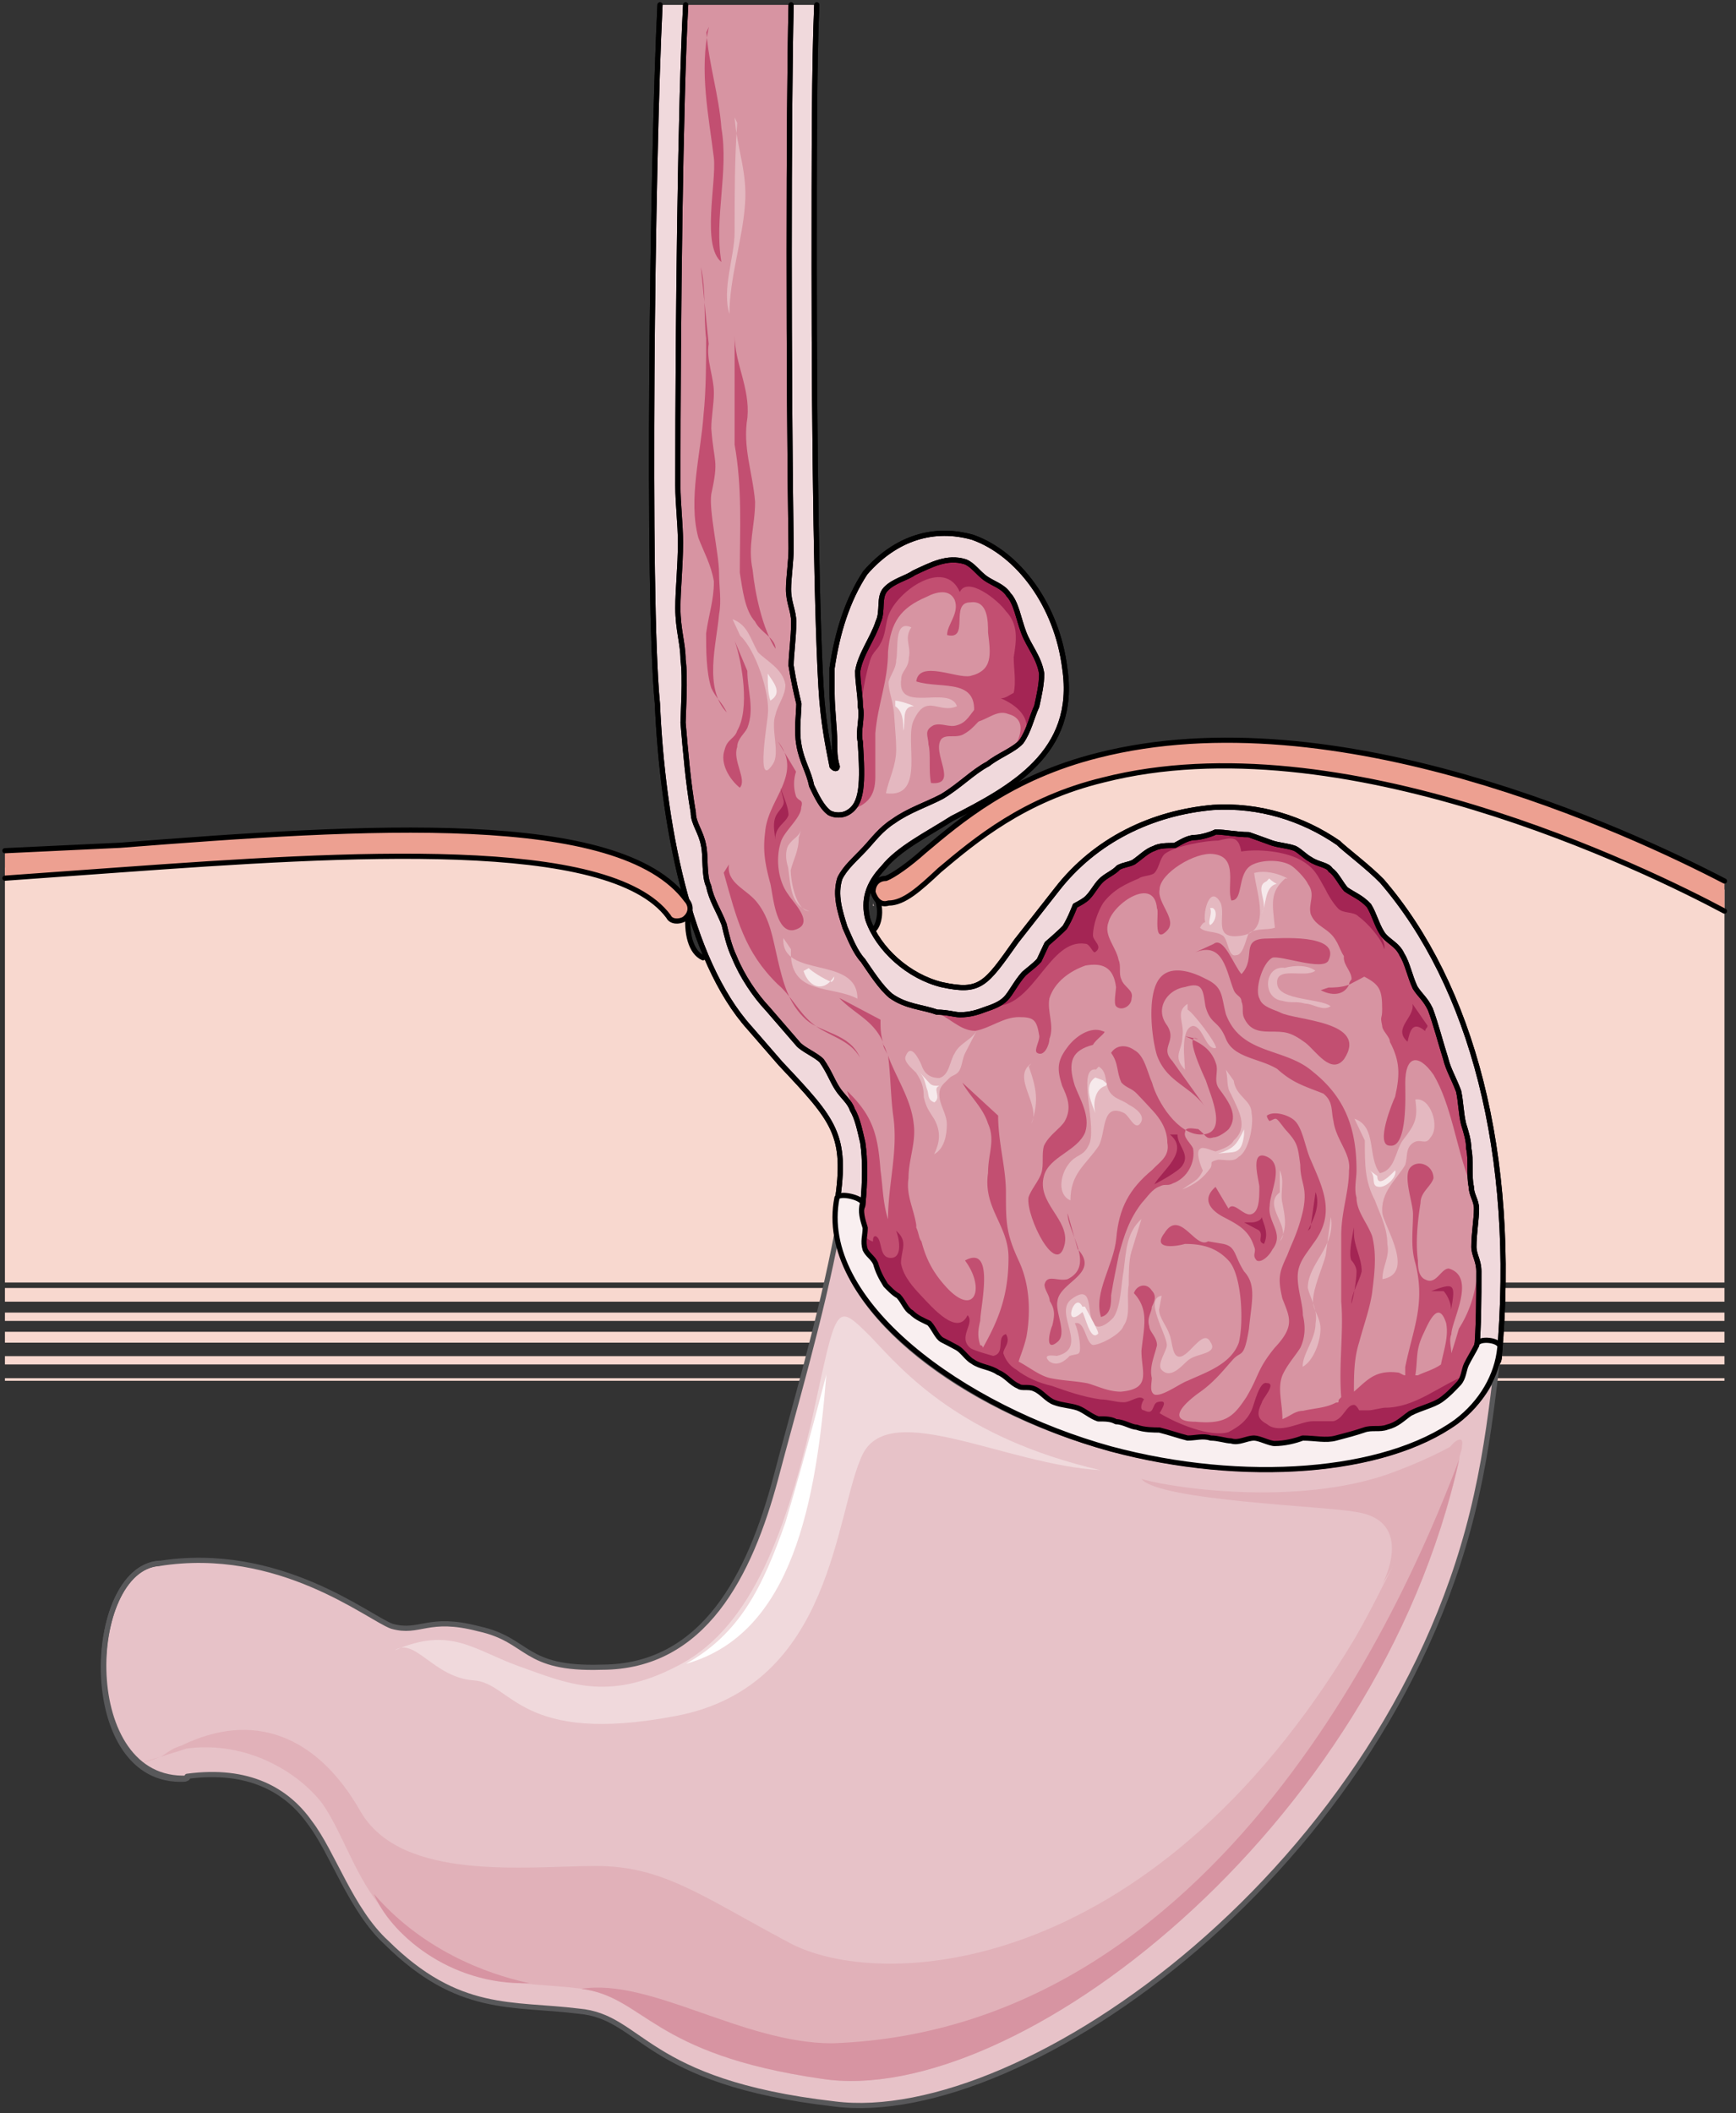 <svg xmlns="http://www.w3.org/2000/svg" version="1.0" viewBox="0 0 267.817 325.909"><rect x="0" y="0" width="267.817" height="325.909" fill="#333333" stroke="none"/><defs><clipPath clipPathUnits="userSpaceOnUse" id="a"><path d="M-.24-.16h267.518v326.122H-.24z"/></clipPath></defs><path d="M.76 210.432h265.279v-1.279H.759v1.28zm0 5.877h265.279H.759zm0-3.358h265.279v-.4H.759v.4zm0-5.876h265.279v-1.68H.759v1.68zm238.855-80.432-26.864-7.555-16.19-2.958-14.192-1.28-13.431 4.638-16.59 6.316-14.591 11.393-2.36.4v1.279c.8 2.079 0 4.197-.799 4.637l-3.957.4-.4-5.477-7.076.84-16.19.84-8.675-5.478-13.431-3.358-22.507-.84-36.698 1.28L.76 133.8v64h265.279v-60.603l-26.424-10.554zm-131.08 21.067c-1.96-.839-2.76-3.797-2.36-7.155l3.159 1.679-.8 5.476zM.76 203.717h265.279v-1.28H.759v1.28zm0-2.959h265.279v-2.118H.759v2.118z" fill="#f8d8cf" fill-rule="evenodd"/><path d="M135.398 138.836c.72 2.119 0 4.217-.72 4.637m-28.482-2.958c-.38 3.398.38 6.356 2.258 7.195" fill="none" stroke="#000" stroke-width=".8" stroke-linecap="round" stroke-linejoin="round"/><path d="M133.08 185.927c.36-3.797.36-7.155 0-9.674-.4-1.679-.8-3.798-1.6-5.037-.4-1.279-1.559-2.118-2.358-3.398-.8-1.239-1.2-2.518-2.399-4.197-.76-.84-2.758-1.68-3.518-2.519l-4.757-5.476c-1.959-2.08-3.957-5.037-5.117-7.995-.8-1.68-1.199-3.358-1.599-5.037-.8-2.12-1.959-3.798-2.358-5.917-.8-1.679-.4-4.597-.8-6.276-.4-2.119-1.559-3.398-1.559-5.077-.8-4.637-1.2-9.234-1.599-13.872 0-.839-.4-6.755-.4-9.274-1.199-22.306-.4-79.951.8-101.418h16.19c-.8 23.146-.4 91.344 1.2 107.734 0 4.198 1.159 14.312 4.716 16.83.8.44 2 .44 2.759 0 2.398-1.24 2.398-4.637 1.999-10.913-.4-3.798-.8-7.596-.4-10.954.4-4.637 1.959-9.274 4.317-12.632 3.158-3.798 7.516-5.477 12.273-4.198 5.916 2.08 10.633 8.835 11.833 17.23 1.199 10.114-6.716 14.311-15.391 18.949-4.357 2.118-9.075 4.637-11.873 7.995-3.158 3.358-4.317 7.995-3.158 12.192 1.999 5.917 7.915 11.393 14.231 13.072 7.916 1.68 10.674-1.679 15.391-8.434l5.956-7.996c5.517-6.316 13.392-10.513 21.308-10.953 5.116-.4 11.832.44 18.149 5.477.8.84 1.599 2.118 2.398 2.958 1.16.84 2.359 1.28 3.558 2.518.76 1.28 1.16 2.959 1.959 4.198.8 1.28 2.358 1.719 3.158 3.398.8 1.239 1.2 3.358 1.959 5.037.8 1.279 1.599 1.679 2.398 3.358.8 2.118 1.56 5.037 2.359 7.595.4 1.68 1.2 2.918 1.959 5.037.4 1.679.4 3.358.8 5.037.399 1.28.799 2.518.799 3.798.4 1.679 0 4.197.4 5.876 0 1.28.799 2.119.799 3.398 0 1.679-.4 3.758-.4 5.876 0 1.28.76 2.12.76 3.798 0 4.198 0 8.395-.36 12.593z" fill="#d794a2" fill-rule="evenodd"/><path d="M131.48 124.844c2.359-.84 3.558-2.078 3.558-5.037v-6.716c.4-4.637 1.959-7.995 1.959-12.592.4-4.637 1.999-6.756 5.916-8.435 1.6-.84 3.558-1.239 4.358.44.8 2.079-1.16 3.758-1.16 5.437 3.558.88.36-5.037 3.558-5.037 2.759-.4 2.759 2.958 2.759 4.637.4 3.358.8 5.876-2.759 6.716-1.999.44-7.915-2.519-8.315.84 3.958 1.279 10.274-.84 8.675 6.315 1.999 0 3.598-2.118 5.557-1.279 3.158.84 1.599 4.238.4 5.917 3.158.4 5.916-5.077 7.115-7.995 1.56-5.877-.4-10.954-3.158-15.551-1.999-3.358-2.758-4.198-6.316-5.477-2.798-.84-5.157-2.118-7.915-2.518-3.958-.44-9.515 2.518-11.473 6.316-1.6 3.358-5.957 13.872-3.958 17.23z" fill="#c24f71" fill-rule="evenodd"/><path d="M132.64 109.773c.4-2.518.8-5.436 1.599-7.955.4-1.279 1.199-1.679 1.559-2.518.8-1.28.8-2.958 1.199-4.198 1.2-3.797 8.715-9.234 11.073-3.797 1.2-2.519 5.957 1.279 7.116 2.958 1.999 2.079 1.599 4.597 1.2 7.116 0 1.679.399 3.797 0 5.476-.8.4-1.2.84-2 .84 2 .84 4.358 2.518 3.958 4.997 7.116-4.598 4.357-12.153.4-18.03-2.759-3.357-5.117-7.555-9.474-8.394-3.958-1.24-8.315-2.519-11.873.84-1.96 2.118-9.115 10.073-6.716 13.87z" fill="#a42554" fill-rule="evenodd"/><path d="m204.956 152.308-1.2.4c1.6.879 3.558.879 4.358-.84-1.2.44-2.359.44-3.158.44zm22.506 30.701c-.4-2.958-1.2-6.316-1.599-9.274-.76-5.877-2.758-11.753-5.117-17.23-.4-1.679-1.2-3.358-1.959-5.037-2.398-4.637-5.156-8.834-8.315-12.592-1.159-.88-1.958-1.28-3.158-1.72.4 3.399.8 5.917.4 8.836 0 .839-.4 1.279-.4 1.679 0 1.279 1.2 2.118 1.2 3.357 0 0-.4.44-.4.84.8-.4 1.599-.84 2.358-1.24 2.399 1.24 2.759 2.08 2.759 5.038 0 1.679-.36.84 0 2.518 0 .84 1.199 1.68 1.199 2.519 1.56 2.958 1.56 5.037.8 8.434-.4.84-3.159 7.556-.8 7.556 2.758.4 2.359-7.995 2.359-9.674 0-4.198 1.998-4.637 4.357-1.28 2.758 4.638 3.558 11.354 5.517 16.39.8 2.959 1.199 5.917 1.199 8.835 0 1.68-.4 3.798.36 5.037 0-4.597-.36-8.794-.76-12.992z" fill="#c24f71" fill-rule="evenodd"/><path d="M144.512 156.025h-.4c2.4.84 3.958 2.959 6.357 2.959 2.358-.44 4.317-2.12 6.716-2.12 2.358 0 2.758.44 3.158 2.96 0 .839-.8 2.078-.4 2.518 1.16.8 1.959-1.28 1.959-2.12.8-2.078-.4-4.197 0-6.275.8-2.519 3.158-4.198 5.557-5.037 2.358-.4 4.317 0 4.717 3.358 0 .4-.4 2.518 0 2.918.8.84 2.398 0 2.398-1.24.36-1.279-1.2-1.678-1.599-2.958-.4-.799 0-2.078-.4-2.918-.4-2.078-2.358-3.757-1.559-5.876.76-2.918 7.076-7.116 7.476-2.079.4.4-.76 5.877 1.599 3.358 1.559-1.679-1.6-4.197-1.2-6.276 0-2.519 5.557-5.877 8.316-5.477 3.957.44 1.958 5.037 2.758 7.156 1.959 0 .8-4.198 3.158-5.477 1.599-.84 4.357-.84 5.916 0 .8.44 2.399 2.119 2.759 2.958 1.199 1.68 0 2.919.4 4.598.799 2.078 2.798 2.078 3.957 4.197.8 1.24 1.2 4.197 3.958 2.918 1.199-.4 1.599-3.757 1.958-6.716-.36-.84-.36-1.239-.76-1.679-1.198-1.239-2.398-1.639-3.557-2.478-.8-.84-1.599-2.119-2.398-2.958-6.317-5.037-13.033-5.877-18.15-5.437-7.915.4-15.83 4.597-21.347 10.873l-5.916 7.995c-4.757 6.676-7.515 10.034-15.43 8.355z" fill="#c24f71" fill-rule="evenodd"/><path d="M206.435 140.115c.8.84 2.358.4 3.158 1.24 1.2.839 3.558 3.357 3.958 5.036.36-1.279-1.6-3.358-1.6-5.037-.4-.84-.4-1.239-.799-1.679-1.16-1.239-2.359-1.679-3.518-2.518-.8-.84-1.599-2.079-2.358-2.918-6.317-5.037-13.033-5.877-18.15-5.437-7.875.4-15.75 4.597-21.267 10.873l-5.916 7.956c-2.359 3.357-4.317 5.876-6.316 7.115v.4c5.916 0 8.275-10.434 13.792-9.594.799 0 1.199 1.679 1.599 1.239 1.159-.84-.4-1.679-.4-2.518 0-1.68.8-3.758 1.559-4.997 1.599-2.12 3.558-2.959 5.517-3.798.4-.4 1.998-.4 2.398-.84.76-.8.76-2.078 1.56-2.918 1.558-1.24 6.315-2.079 8.274-2.079 1.959-.44 3.158-.84 3.558 1.68 2.758-.44 6.676 0 9.034 1.239 2.359 1.279 2.759 2.518 3.958 4.597.4.84 1.16 2.119 1.959 2.958z" fill="#a42554" fill-rule="evenodd"/><path d="M172.216 219.187c19.348 5.437 40.255 3.758 50.09-3.398 3.157-2.518 5.156-5.436 5.556-8.395v-.44c.36-6.715.36-13.032 0-18.908l-94.703-11.393c.4 2.558.4 5.477 0 9.274 0 .44-.4.44-.4.44-1.598 11.753 16.55 26.904 39.457 32.82z" fill="#d794a2" fill-rule="evenodd"/><path d="M129.482 153.907c2.398 2.518 5.156 3.358 6.715 6.756-.36-1.28-.36-2.12-.36-3.398l-6.355-3.358zm98.38 43.014c-.4 2.958-1.2 5.476-2.798 7.995a105.89 105.89 0 0 1-1.16 3.798c0-.84-.4-2.08 0-2.919 0-2.118 3.958-8.874-.4-10.154-1.199 0-1.958 2.559-3.557 1.72-1.2-.44-1.2-2.12-1.2-2.959-.4-2.958 0-6.356.4-8.874 0-1.68 1.6-2.519 1.999-3.798 0-2.079-2.399-2.958-3.558-1.68-1.2 1.28.4 5.478.4 7.157 0 2.558-.4 5.076.36 7.595 1.599 6.316-.36 10.114-1.56 16.03v1.28c-.4 0-.799-.44-1.199-.44-3.558-.4-4.717 1.279-6.716 2.958 0-2.519 0-5.077.8-7.595.8-2.959 1.599-5.037 1.999-7.596.36-2.958.76-5.876 0-8.835-.8-2.118-2.399-3.797-2.399-5.916-.4-1.28 0-2.958 0-4.197 0-6.756-1.959-11.393-6.716-15.191-4.317-3.798-11.033-2.519-13.432-8.875-.76-2.918-.4-4.197-3.158-5.476-2.358-1.24-5.516-2.12-7.115 0-1.96 2.558-1.16 9.274-.36 11.832 1.559 4.198 5.117 4.638 7.475 7.995l-5.117-7.155c-1.998-2.119.8-2.958-.8-5.477-1.958-2.558 0-5.517 2.76-5.916 2.758-.84 2.758.4 3.157 2.958.8 2.958 2 2.079 3.158 5.037 1.2 2.958 5.157 2.958 7.916 4.637 2.358 2.119 3.957 2.559 7.115 3.798 1.56 1.279 1.16 2.558 1.56 4.237.4 2.958 2.758 5.037 2.398 7.596 0 3.358-1.2 6.316-1.2 10.113v10.114c.4 4.638-.4 9.714 0 14.751l-.4.44c0 .4 0 .4-.399.4-1.559.84-3.158.84-5.117 1.28-1.2 0-1.999.839-3.158 1.278 0-2.558-.8-4.677 0-6.756.76-1.679 1.959-2.958 2.758-4.237.8-1.679.8-3.358.4-5.037 0-1.719-.8-3.798-.8-5.916 0-2.12 1.2-3.358 2.36-5.077 3.557-4.637 1.598-8.435-.4-13.072-.76-1.68-1.16-4.638-2.36-5.877-.799-.84-3.157-1.679-4.356-.84 0 .4.4.84.4.84 1.199-.44.799-.84 2.398 1.24 1.959 2.118 1.959 2.558 2.358 5.516 0 2.918 1.2 3.358.4 7.156-.8 3.358-1.599 4.637-2.398 6.756-1.16 2.518-1.56 3.358-.76 6.716 1.16 2.958 1.959 4.237-1.2 7.595-2.757 3.398-2.358 4.237-4.357 7.595-1.958 2.959-3.158 4.238-7.875 3.798-4.757 0-1.599-2.958.8-4.637 2.358-1.68 3.917-3.798 5.117-5.077 1.199-1.24 1.599 0 2.358-4.637.4-4.198 1.2-6.716-.76-8.835-1.598-2.518-1.199-3.798-3.197-4.237l-2.359-.4c-1.959 1.28-4.317-5.077-6.716-1.28-1.959 2.56 1.6 2.12 3.158 1.68 2.399 0 4.757.44 6.716 2.558 1.999 2.079 2.399 9.275 1.6 12.633-1.2 3.397-5.158 4.637-7.916 5.916-1.16.4-3.958 2.518-5.117 2.119-.8-.44-.4-1.72-.4-2.559-.4-1.679.4-3.358.8-5.037 0-1.279-1.2-2.118-1.2-2.958-.4-1.28.4-2.119.4-2.958.4-.84.8-1.68 0-2.519-.8-1.279-2.358-.84-2.758.4 2.359 2.559 1.559 5.077 1.16 8.875 0 3.358 1.598 5.876-3.159 6.316-1.959 0-3.558-.84-5.117-1.28-1.999-.4-3.957-.4-5.916-.839-1.6-.4-3.158-1.679-4.757-2.518.4-1.28.8-2.119 1.199-3.798.76-4.197.4-8.435-1.2-11.793-1.958-4.237-1.958-5.916-1.958-10.553 0-3.798-1.2-7.596-1.2-11.793l-5.516-5.077c1.16 2.119 3.158 3.797 3.958 6.316 1.159 2.558 0 4.637 0 7.595-.8 5.477 3.158 8.036 3.158 13.072 0 5.917-1.6 9.715-3.958 13.912 0 0 0-.4-.4-.4-.4-1.279-.4-2.118 0-3.797 0-2.12 2.359-11.833-2.358-9.275 3.158 4.198 1.559 8.835-2.799 4.198-1.958-2.12-3.158-4.198-3.917-7.156-.4-.44-.4-1.28-.8-2.119v-.4c-.4-2.558-1.599-4.637-1.199-7.195 0-2.958 1.2-5.477.8-8.435-.4-3.798-2.759-7.156-3.958-10.514.4 2.919.4 6.317.8 9.275.799 5.476-.8 10.513-.8 15.99-.8-2.518-.8-5.037-1.16-7.555-.4-5.517-1.199-8.435-5.156-12.233.4 1.24.8 2.079.8 3.358 1.958 3.798 2.358 8.035 1.558 14.351 0 .4-.36.4-.36.4-.4 5.077 2.36 10.554 7.476 15.63.8 1.24 1.999 2.08 3.158 2.919.8.88 1.999 1.719 2.758 2.558h.4c1.2.84 2.399 1.68 3.558 2.519.4.44 1.2.44 1.6.84.399.439.799.439 1.158.839h.4c.8.44 1.2.84 1.6.84.799.439 1.158.839 1.958 1.278 4.757 2.12 9.874 4.198 15.43 5.477 5.917 1.68 12.233 2.958 18.55 2.958 1.958.4 3.557.4 5.516.4h.4c2.358 0 4.757-.4 7.116-.4h.4c4.317-.84 8.674-1.679 11.832-2.958h.4c2.358-.84 4.357-2.119 5.916-3.358 0 0 .4 0 .4-.44 3.158-2.118 4.757-5.037 5.157-7.995v-.44c.36-3.357.36-6.316.36-9.674 0 0 0-.44-.36-.44zm-5.557 13.511c-1.159.84-2.758 1.24-3.558 1.68h-.4c.4-2.559 0-3.798 1.2-6.317.8-1.719 2.359-5.516 3.558-1.719.4 2.119-.4 4.238-.8 6.356zm-86.108-49.77c0 .84.4 1.24.8 2.12-.4-.88-.4-1.28-.8-1.72v-.4z" fill="#c24f71" fill-rule="evenodd"/><path d="M213.63 217.108c-.4 0-1.998.4-2.398.4h-1.56s-.399-.84-.799-.84c-1.199 0-1.559 2.12-3.158 2.52h-3.158c-1.959 0-5.117 2.118-7.115.439-1.56-.84-1.56-1.68-.76-3.358 0-.44 2.359-2.958.76-2.958-1.16-.4-1.96 3.358-2.359 4.197-.8 1.68-1.959 2.519-3.558 3.358-2.758.84-7.875-1.24-10.633-2.918.76-1.28 1.159-2.119-.4-1.68-.8.4-.4 2.08-1.999 1.24-.76 0-.36-1.24 0-1.679-.76-.84-1.959.44-3.158.44-1.16 0-2.359-.44-3.518-.44-2.798-.4-5.157-1.24-7.515-2.079-1.96-.44-3.958-1.279-5.517-2.518-.8-.44-1.6-1.28-1.999-2.518 0-.84 1.2-1.68.4-2.959-1.56.44 0 2.959-1.959 3.358 0 0-3.158-.84-3.558-1.239-1.959-1.679.8-3.798-.4-5.037-1.559 3.358-5.516-1.28-7.115-2.958-1.16-1.24-2.758-2.918-3.158-5.037 0-2.079 1.199-3.358-.76-5.037.4.84 1.16 4.197-.8 4.197-1.958 0-1.199-2.918-2.358-3.358-.4 0-.4.44-.4.84-1.199-.4-1.599-1.24-1.998-2.519 1.199 11.354 18.189 24.785 39.496 30.222 19.348 5.437 40.255 3.758 50.13-3.358 1.558-1.24 2.758-2.518 3.917-3.758-4.317 1.68-7.875 5.037-12.592 5.037z" fill="#a42554" fill-rule="evenodd"/><path clip-path="url(#a)" d="M224.624 219.227c-11.033 7.995-32.74 9.674-53.248 4.198-20.547-5.477-40.295-18.909-42.254-33.26-2.359 12.632-6.716 27.383-9.475 37.897-3.957 14.75-11.033 29.062-26.823 29.062-12.233.4-11.074-4.197-18.949-5.916-7.915-2.079-9.074.84-13.432-.4-3.557-1.28-17.35-12.632-35.938-9.674-11.433.84-12.632 34.1 3.958 33.26.4 0 .4-.44.4-.44 9.474-1.28 15.39 2.119 18.948 7.156 3.558 4.637 6.316 13.471 11.833 18.508 11.073 10.954 19.348 9.275 29.622 10.554 9.874.84 9.874 10.913 39.456 14.311 29.222 3.758 86.468-36.617 99.06-93.903 1.599-7.155 2.398-13.871 3.158-20.188-.76 3.358-3.158 6.317-6.316 8.835z" fill="#e7c2c8" fill-rule="evenodd"/><path clip-path="url(#a)" d="M224.624 219.227c-11.033 7.995-32.74 9.674-53.248 4.198-20.547-5.477-40.295-18.909-42.254-33.26-2.359 12.632-6.716 27.383-9.475 37.897-3.957 14.75-11.033 29.062-26.823 29.062-12.233.4-11.074-4.197-18.949-5.916-7.915-2.079-9.074.84-13.432-.4-3.557-1.28-17.35-12.632-35.938-9.674 0 0 0 0 0 0-11.433.84-12.632 34.1 3.958 33.26.4 0 .4-.44.4-.44 9.474-1.28 15.39 2.119 18.948 7.156 3.558 4.637 6.316 13.471 11.833 18.508 11.073 10.954 19.348 9.275 29.622 10.554 9.874.84 9.874 10.913 39.456 14.311 29.222 3.758 86.468-36.617 99.06-93.903 1.599-7.155 2.398-13.871 3.158-20.188-.76 3.358-3.158 6.317-6.316 8.835" fill="none" stroke="#58585a" stroke-width=".8" stroke-linecap="round" stroke-linejoin="round"/><path d="M223.545 223.385c-3.958 8.435-10.674 22.746-14.632 29.462-31.58 52.608-73.475 54.287-87.307 46.691-13.432-7.155-19.348-11.752-29.622-11.752-10.673 0-30.062 2.518-36.378-8.435-6.716-11.793-16.59-15.55-27.663-10.114-1.559.44-2.359 1.279-3.158 1.719 1.2-.44 2.758-.84 3.958-1.28 9.474-1.279 17.389 3.798 20.947 8.435 3.558 5.037 5.517 13.033 11.073 18.07 11.433 10.953 18.949 9.274 28.823 10.513 9.874 1.28 10.673 10.114 37.137 13.912 29.662 4.597 85.748-38.297 98.42-95.542 0-.84.4-1.24.4-2.08.36-1.718-1.199-.839-1.998.4zm-198.76 47.57c-3.158.84-4.757 1.68 0 0z" fill="#e1b1b9" fill-rule="evenodd"/><path d="M89.666 306.734c9.874 1.24 10.673 10.074 37.137 13.872 29.622 4.597 85.668-38.297 98.3-95.502-5.916 15.59-34.339 87.906-96.74 90.025-13.792 0-28.024-10.114-38.697-8.395zm-31.981-14.631c2.379 5.836 11.413 14.151 23.986 13.752-3.918-.84-15.331-3.758-23.986-13.752z" fill="#d794a2" fill-rule="evenodd"/><path d="M24.565 241.094c-11.493.84-12.692 33.98 4.337 33.14" fill="none" stroke="#58585a" stroke-width=".8" stroke-linecap="round" stroke-linejoin="round"/><path d="M60.883 254.526c8.715-3.798 12.233 0 19.348 2.518 7.116 2.519 13.432 5.477 24.066 0 11.033-5.476 16.59-19.348 20.907-37.857 3.958-18.109 3.558-18.549 9.075-13.072 5.156 5.477 13.831 15.59 35.498 20.628-14.591-.84-32.34-10.954-36.658-2.519-4.357 8.835-4.357 35.778-28.822 40.416-24.066 4.597-25.265-5.077-31.181-5.477-6.277-.44-9.075-6.756-12.233-4.637z" fill="#f0d9dc" fill-rule="evenodd"/><path d="M105.816 256.604c8.275-4.617 11.833-11.772 15.37-21.866 3.159-10.534 6.297-22.746 6.297-22.746-1.56 19.368-5.117 39.995-21.667 44.612z" fill="#fff" fill-rule="evenodd"/><path d="M176.093 228.102c5.957 1.679 25.665 4.197 39.456-1.28 5.557-2.078 9.075-4.197 9.075-4.197l-2.758 7.156-8.675 14.67s5.516-10.073-4.318-11.312c-4.357-.84-29.981-1.68-32.78-5.037z" fill="#e1b1b9" fill-rule="evenodd"/><path d="M134.678 139.715c.32 0 0 0 0-.56v.56z" fill="#f0d9dc" fill-rule="evenodd"/><path d="M111.652 134.598c2 7.136 3.178 12.173 8.335 17.21 2 1.679 3.178 4.197 5.157 5.876 2.379 2.1 5.957 2.519 7.536 5.457-1.58-3.778-5.937-3.778-8.315-5.876-2.779-2.519-3.578-5.877-4.378-9.235-.78-3.358-1.179-6.296-3.158-8.814-1.599-2.1-4.777-2.939-4.377-5.897zm72.756 12.273c4.358-1.719 4.757 2.958 5.957 5.916.4.84 1.159.84 1.159 1.68.4.839 0 1.678.4 2.518.8 1.719 1.998 2.119 3.957 2.119 2.359 0 3.158 0 5.517 1.719 1.599 1.239 3.958 5.036 5.956 2.518 3.918-5.916-7.515-5.916-9.874-7.196-.8-.4-2.798-.84-3.158-2.118-.8-1.24.36-5.477 1.959-6.317 1.2-.44 7.915 2.12 8.675.4 1.999-4.237-7.875-3.358-9.474-3.358-4.358 0-1.56 2.958-3.958 5.477-1.16-1.28-2.758-5.916-4.317-4.637zm.44 13.392c-2.359-1.28.76 5.477 1.16 6.316.799 2.519 3.557 8.395-.76 8.395-3.558 0-6.716-5.037-7.516-7.995-.76-1.68-1.159-4.198-2.758-5.037-1.16-.84-2.758-.84-3.558.44 1.2 1.679.8 2.918 1.6 4.597.799.84 1.558.84 2.358 1.679.8.84 1.599 1.679 2.358 2.518 1.2 1.28 2.359 2.958 2.359 5.077.4 2.079-1.16 2.918-2.359 4.198-3.518 2.918-5.117 5.876-5.516 10.513-.4 4.198-3.558 8.395-2.359 12.153 1.56-.4 1.56-2.079 1.56-3.358.399-2.519.799-4.198 1.198-6.276.8-2.958 1.6-5.477 3.558-7.995.8-.84 1.56-2.12 2.759-2.519.8-.44 1.159 0 1.958-.44 2.359-.84 3.558-3.358 3.158-5.436-.4-.84-1.559-1.68-1.199-2.559 0-.84 1.6-.4 1.999-.4 1.16.84 1.16 1.68 2.359 1.28.8 0 1.958-.88 2.358-1.28 1.56-2.118 0-4.197-1.559-6.316-.8-1.239 0-2.518-.4-3.757-.8-2.519-2.758-3.358-4.757-4.238zm-14.631-1.199c-1.999-.88-4.398.84-5.597 2.518-1.559 2.079-1.559 3.358-.76 5.877.76 1.678 1.56 3.357.4 5.476-.8 1.24-2.398 2.079-3.198 3.758-.4 1.28 0 2.958-.4 4.197-.4 1.28-1.598 2.519-1.998 3.798-.4 2.958 4.397 12.592 5.596 7.156.76-3.798-4.397-6.316-3.198-10.514.8-2.958 5.157-3.798 6.357-6.716.799-2.518-.8-5.077-1.6-7.155-1.199-3.798-.4-5.477 2.799-6.317.4-.84 2.358-2.078 1.599-2.078z" fill="#c24f71" fill-rule="evenodd"/><path d="M164.7 187.127c0 2.958 4.318 8.035 0 10.153-1.559.4-3.158-.84-3.558.84 0 .84.8 1.679.8 2.518.8 1.28.8 2.12.4 3.798-.4.84-1.2 4.198.8 2.519 1.558-1.24-.4-4.638 0-6.317.359-2.958 6.635-4.197 3.117-7.995zm22.826-4.077c-2.398 2.078-.4 3.797 1.2 4.636 2.398 1.24 3.957 2.079 4.757 4.597.4.84-.4 1.28.4 2.12.799.399 1.998-.84 2.398-1.68 1.959-2.518-.8-4.197-.4-6.756 0-2.078 2.359-6.276-.4-7.555-2.798-1.28-1.199 3.798-1.199 4.637 0 1.679 0 3.798-1.199 4.198-1.2.44-2.758-2.12-3.558-.84zm-67.499-68.68c3.958 5.058-1.579 8.855-1.979 13.912-.4 2.958 0 5.057.8 8.015.4 1.68.8 7.576 3.558 7.156 3.558-.84 0-4.197-.78-5.477-1.599-2.098-1.979-5.476-1.199-7.995.4-1.699 3.178-3.797 3.178-5.476.38-1.28-.4-.86-.8-1.7a6.157 6.157 0 0 1 0-3.797z" fill="#c24f71" fill-rule="evenodd"/><path d="M101.818.76c-1.199 23.985-1.998 91.744-.4 107.734.78 18.09 4.738 39.556 14.252 50.07l4.757 5.477c8.315 8.834 10.294 10.933 8.715 21.447 0 .84.38 2.098 1.579 2.098 1.18.42 1.979-.42 2.378-1.679.38-3.777.38-7.155 0-9.674-.4-1.679-.8-3.778-1.599-5.057-.38-1.259-1.579-2.098-2.358-3.358-.8-1.259-1.2-2.518-2.379-4.217-.8-.84-2.778-1.68-3.578-2.519l-4.737-5.476c-1.979-2.099-3.957-5.037-5.157-7.975-.8-1.7-1.179-3.378-1.579-5.057-.8-2.1-1.979-3.798-2.378-5.897-.8-1.679-.4-4.617-.8-6.316-.38-2.099-1.579-3.358-1.579-5.037-.8-4.637-1.18-9.254-1.579-13.892 0-.839.4-7.155 0-9.674 0-2.518-.8-4.637-.8-7.995 0-2.938.4-6.316.4-10.094 0-2.958-.4-5.896-.4-8.834 0-26.105.4-58.925 1.2-74.075z" fill="#f0d9dc" fill-rule="evenodd"/><path d="M101.818.76c-1.199 23.985-1.998 91.744-.4 107.734 0 0 0 0 0 0 .78 18.09 4.738 39.556 14.252 50.07l4.757 5.477c8.315 8.834 10.294 10.933 8.715 21.447 0 .84.38 2.098 1.579 2.098 1.18.42 1.979-.42 2.378-1.679.38-3.777.38-7.155 0-9.674-.4-1.679-.8-3.778-1.599-5.057-.38-1.259-1.579-2.098-2.358-3.358-.8-1.259-1.2-2.518-2.379-4.217-.8-.84-2.778-1.68-3.578-2.519l-4.737-5.476c-1.979-2.099-3.957-5.037-5.157-7.975-.8-1.7-1.179-3.378-1.579-5.057-.8-2.1-1.979-3.798-2.378-5.897-.8-1.679-.4-4.617-.8-6.316-.38-2.099-1.579-3.358-1.579-5.037-.8-4.637-1.18-9.254-1.579-13.892 0-.839.4-7.155 0-9.674 0-2.518-.8-4.637-.8-7.995 0-2.938.4-6.316.4-10.094 0-2.958-.4-5.896-.4-8.834 0-26.105.4-58.925 1.2-74.075" fill="none" stroke="#000" stroke-width=".8" stroke-linecap="round" stroke-linejoin="round"/><path d="M101.818.76c-1.199 23.985-1.998 91.744-.4 107.734 0 0 0 0 0 0 .78 18.09 4.738 39.556 14.252 50.07l4.757 5.477c8.315 8.834 10.294 10.933 8.715 21.447 0 .84.38 2.098 1.579 2.098 1.18.42 1.979-.42 2.378-1.679.38-3.777.38-7.155 0-9.674-.4-1.679-.8-3.778-1.599-5.057-.38-1.259-1.579-2.098-2.358-3.358-.8-1.259-1.2-2.518-2.379-4.217-.8-.84-2.778-1.68-3.578-2.519l-4.737-5.476c-1.979-2.099-3.957-5.037-5.157-7.975-.8-1.7-1.179-3.378-1.579-5.057-.8-2.1-1.979-3.798-2.378-5.897-.8-1.679-.4-4.617-.8-6.316-.38-2.099-1.579-3.358-1.579-5.037-.8-4.637-1.18-9.254-1.579-13.892 0-.839.4-7.155 0-9.674 0-2.518-.8-4.637-.8-7.995 0-2.938.4-6.316.4-10.094 0-2.958-.4-5.896-.4-8.834 0-26.105.4-58.925 1.2-74.075" fill="none" stroke="#000" stroke-width=".8" stroke-linecap="round" stroke-linejoin="round"/><path d="M122.046.76c-.4 16.87-.4 56.845 0 83.789 0 2.078-.4 4.637-.4 6.316 0 2.079.8 3.358.8 5.037 0 2.518-.4 5.037-.4 6.756.4 2.518.8 4.197 1.2 5.876 0 1.24-.4 4.198 0 6.316.4 2.519 1.558 4.198 1.958 6.317.8 1.679 1.6 3.358 2.758 4.197.8.44 2 .44 2.759 0 2.398-1.28 2.398-4.637 1.999-10.953-.4-1.68.4-3.758 0-5.477 0-2.079-.4-3.358-.4-5.437.4-2.558 2.358-5.077 3.158-7.595.8-1.68 0-3.798 1.16-5.037 1.198-1.28 3.157-1.68 4.357-2.519 2.758-1.279 5.116-2.558 7.875-1.719 1.199.44 1.999 1.72 3.158 2.559 1.2.84 2.758 1.24 3.558 2.518 1.199 1.24 1.559 3.798 2.358 5.877.8 2.119 2.359 3.798 2.759 6.316 0 1.679-.4 3.358-.76 5.037-.8 1.719-1.2 3.798-2.398 5.477-1.16 1.279-3.518 2.118-5.117 3.398-2.359 1.239-4.318 3.358-7.116 5.037-2.359 1.239-5.117 2.118-7.476 3.797-1.958 1.24-3.158 2.918-4.357 4.198-1.559 1.679-3.118 2.958-3.918 4.637-.799 2.518 0 5.037.8 7.555.76 1.68 1.56 3.798 2.758 5.077 1.16 1.68 2.759 4.198 4.318 5.477 2.358 1.679 4.757 1.679 7.115 2.518 1.56 0 2.759.4 3.558.4 1.56 0 2.759-.4 3.918-.84 1.2-.4 2.358-.839 3.158-1.678.8-.84 1.599-2.519 2.758-3.798.4-.4 1.6-1.24 2.359-2.079.4-.84 1.2-2.558 1.2-2.558s1.958-1.68 2.757-2.519c.8-1.239 1.6-3.358 1.6-3.358.759-.4 1.559-.84 1.958-1.279.8-.84 1.16-1.679 1.96-2.518.799-.84 1.998-1.24 2.757-2.08.8-.439 1.6-.439 2.359-.839 1.2-.84 1.999-1.719 3.158-2.118.8-.44 1.999-.44 3.158-.44.8-.4 1.999-1.24 3.158-1.24.8 0 2.359-.439 3.158-.839 1.6 0 3.158.4 5.117.4 1.2.44 2.399.84 3.558 1.28 1.2.399 2.359.399 3.558.839.8.4 1.599 1.279 2.359 1.679 1.199.84 2.758.84 3.158 1.679.8.44 1.599 2.118 2.358 2.958 1.2.84 2.399 1.24 3.558 2.518.8 1.28 1.2 2.959 1.999 4.198.76 1.279 2.358 1.679 3.118 3.398.8 1.239 1.2 3.358 1.999 5.037.8 1.279 1.559 1.679 2.358 3.358.8 2.118 1.56 5.077 2.359 7.595.4 1.679 1.2 2.918 1.999 5.037.36 1.679.36 3.358.76 5.037.399 1.28.799 2.558.799 3.798.4 1.679 0 4.197.4 5.916 0 1.24.799 2.079.799 3.358 0 1.679-.4 3.798-.4 5.876 0 1.28.76 2.12.76 3.798 0 4.198 0 8.435-.36 12.633 0 1.239.36 2.078 1.559 2.078 1.2 0 1.959-.4 1.959-1.679 2.758-31.14-4.318-57.245-18.11-73.235-1.998-2.08-5.916-5.037-6.715-5.877-5.517-3.797-12.233-5.916-19.348-5.476-9.435.839-18.15 5.036-24.066 12.632l-6.276 7.995c-4.757 6.716-5.557 7.995-11.473 6.716-5.117-1.24-9.834-5.437-11.433-10.074-.76-2.958 0-5.477 2.398-7.995 2.359-2.958 6.676-5.077 10.634-7.595 9.074-4.638 19.308-10.114 17.35-23.146-1.2-9.675-7.116-17.67-14.192-20.188-5.916-1.68-11.833 0-16.59 5.476-2.758 4.198-4.317 9.235-5.117 14.712v3.797c0 2.519.4 5.477.4 7.556 0 1.279 0 2.518.4 3.797 0 .44-.4.44-.8 0-.4-2.118-1.16-5.476-1.559-10.114-.8-10.073-1.2-39.975-1.2-66.919 0-16.39 0-31.54.4-40.415z" fill="#f0d9dc" fill-rule="evenodd"/><path d="M122.046.76c-.4 16.87-.4 56.845 0 83.789 0 2.078-.4 4.637-.4 6.316 0 2.079.8 3.358.8 5.037 0 2.518-.4 5.037-.4 6.756.4 2.518.8 4.197 1.2 5.876 0 1.24-.4 4.198 0 6.316.4 2.519 1.558 4.198 1.958 6.317.8 1.679 1.6 3.358 2.758 4.197.8.44 2 .44 2.759 0 2.398-1.28 2.398-4.637 1.999-10.953-.4-1.68.4-3.758 0-5.477 0-2.079-.4-3.358-.4-5.437.4-2.558 2.358-5.077 3.158-7.595.8-1.68 0-3.798 1.16-5.037 1.198-1.28 3.157-1.68 4.357-2.519 2.758-1.279 5.116-2.558 7.875-1.719 1.199.44 1.999 1.72 3.158 2.559 1.2.84 2.758 1.24 3.558 2.518 1.199 1.24 1.559 3.798 2.358 5.877.8 2.119 2.359 3.798 2.759 6.316 0 1.679-.4 3.358-.76 5.037-.8 1.719-1.2 3.798-2.398 5.477-1.16 1.279-3.518 2.118-5.117 3.398-2.359 1.239-4.318 3.358-7.116 5.037-2.359 1.239-5.117 2.118-7.476 3.797-1.958 1.24-3.158 2.918-4.357 4.198-1.559 1.679-3.118 2.958-3.918 4.637-.799 2.518 0 5.037.8 7.555.76 1.68 1.56 3.798 2.758 5.077 1.16 1.68 2.759 4.198 4.318 5.477 2.358 1.679 4.757 1.679 7.115 2.518 1.56 0 2.759.4 3.558.4 1.56 0 2.759-.4 3.918-.84 1.2-.4 2.358-.839 3.158-1.678.8-.84 1.599-2.519 2.758-3.798.4-.4 1.6-1.24 2.359-2.079.4-.84 1.2-2.558 1.2-2.558s1.958-1.68 2.757-2.519c.8-1.239 1.6-3.358 1.6-3.358.759-.4 1.559-.84 1.958-1.279.8-.84 1.16-1.679 1.96-2.518.799-.84 1.998-1.24 2.757-2.08.8-.439 1.6-.439 2.359-.839 1.2-.84 1.999-1.719 3.158-2.118.8-.44 1.999-.44 3.158-.44.8-.4 1.999-1.24 3.158-1.24.8 0 2.359-.439 3.158-.839 1.6 0 3.158.4 5.117.4 1.2.44 2.399.84 3.558 1.28 1.2.399 2.359.399 3.558.839.8.4 1.599 1.279 2.359 1.679 1.199.84 2.758.84 3.158 1.679.8.44 1.599 2.118 2.358 2.958 1.2.84 2.399 1.24 3.558 2.518.8 1.28 1.2 2.959 1.999 4.198.76 1.279 2.358 1.679 3.118 3.398.8 1.239 1.2 3.358 1.999 5.037.8 1.279 1.559 1.679 2.358 3.358.8 2.118 1.56 5.077 2.359 7.595.4 1.679 1.2 2.918 1.999 5.037.36 1.679.36 3.358.76 5.037.399 1.28.799 2.558.799 3.798.4 1.679 0 4.197.4 5.916 0 1.24.799 2.079.799 3.358 0 1.679-.4 3.798-.4 5.876 0 1.28.76 2.12.76 3.798 0 4.198 0 8.435-.36 12.633 0 1.239.36 2.078 1.559 2.078 1.2 0 1.959-.4 1.959-1.679 2.758-31.14-4.318-57.245-18.11-73.235-1.998-2.08-5.916-5.037-6.715-5.877-5.517-3.797-12.233-5.916-19.348-5.476-9.435.839-18.15 5.036-24.066 12.632l-6.276 7.995c-4.757 6.716-5.557 7.995-11.473 6.716-5.117-1.24-9.834-5.437-11.433-10.074-.76-2.958 0-5.477 2.398-7.995 2.359-2.958 6.676-5.077 10.634-7.595 9.074-4.638 19.308-10.114 17.35-23.146-1.2-9.675-7.116-17.67-14.192-20.188-5.916-1.68-11.833 0-16.59 5.476-2.758 4.198-4.317 9.235-5.117 14.712v3.797c0 2.519.4 5.477.4 7.556 0 1.279 0 2.518.4 3.797 0 .44-.4.44-.8 0-.4-2.118-1.16-5.476-1.559-10.114-.8-10.073-1.2-39.975-1.2-66.919 0-16.39 0-31.54.4-40.415 0 0 0 0 0 0" fill="none" stroke="#000" stroke-width=".8" stroke-linecap="round" stroke-linejoin="round"/><path d="M122.046.76c-.4 16.87-.4 56.845 0 83.789 0 2.078-.4 4.637-.4 6.316 0 2.079.8 3.358.8 5.037 0 2.518-.4 5.037-.4 6.756.4 2.518.8 4.197 1.2 5.876 0 1.24-.4 4.198 0 6.316.4 2.519 1.558 4.198 1.958 6.317.8 1.679 1.6 3.358 2.758 4.197.8.44 2 .44 2.759 0 2.398-1.28 2.398-4.637 1.999-10.953-.4-1.68.4-3.758 0-5.477 0-2.079-.4-3.358-.4-5.437.4-2.558 2.358-5.077 3.158-7.595.8-1.68 0-3.798 1.16-5.037 1.198-1.28 3.157-1.68 4.357-2.519 2.758-1.279 5.116-2.558 7.875-1.719 1.199.44 1.999 1.72 3.158 2.559 1.2.84 2.758 1.24 3.558 2.518 1.199 1.24 1.559 3.798 2.358 5.877.8 2.119 2.359 3.798 2.759 6.316 0 1.679-.4 3.358-.76 5.037-.8 1.719-1.2 3.798-2.398 5.477-1.16 1.279-3.518 2.118-5.117 3.398-2.359 1.239-4.318 3.358-7.116 5.037-2.359 1.239-5.117 2.118-7.476 3.797-1.958 1.24-3.158 2.918-4.357 4.198-1.559 1.679-3.118 2.958-3.918 4.637-.799 2.518 0 5.037.8 7.555.76 1.68 1.56 3.798 2.758 5.077 1.16 1.68 2.759 4.198 4.318 5.477 2.358 1.679 4.757 1.679 7.115 2.518 1.56 0 2.759.4 3.558.4 1.56 0 2.759-.4 3.918-.84 1.2-.4 2.358-.839 3.158-1.678.8-.84 1.599-2.519 2.758-3.798.4-.4 1.6-1.24 2.359-2.079.4-.84 1.2-2.558 1.2-2.558s1.958-1.68 2.757-2.519c.8-1.239 1.6-3.358 1.6-3.358.759-.4 1.559-.84 1.958-1.279.8-.84 1.16-1.679 1.96-2.518.799-.84 1.998-1.24 2.757-2.08.8-.439 1.6-.439 2.359-.839 1.2-.84 1.999-1.719 3.158-2.118.8-.44 1.999-.44 3.158-.44.8-.4 1.999-1.24 3.158-1.24.8 0 2.359-.439 3.158-.839 1.6 0 3.158.4 5.117.4 1.2.44 2.399.84 3.558 1.28 1.2.399 2.359.399 3.558.839.8.4 1.599 1.279 2.359 1.679 1.199.84 2.758.84 3.158 1.679.8.44 1.599 2.118 2.358 2.958 1.2.84 2.399 1.24 3.558 2.518.8 1.28 1.2 2.959 1.999 4.198.76 1.279 2.358 1.679 3.118 3.398.8 1.239 1.2 3.358 1.999 5.037.8 1.279 1.559 1.679 2.358 3.358.8 2.118 1.56 5.077 2.359 7.595.4 1.679 1.2 2.918 1.999 5.037.36 1.679.36 3.358.76 5.037.399 1.28.799 2.558.799 3.798.4 1.679 0 4.197.4 5.916 0 1.24.799 2.079.799 3.358 0 1.679-.4 3.798-.4 5.876 0 1.28.76 2.12.76 3.798 0 4.198 0 8.435-.36 12.633 0 1.239.36 2.078 1.559 2.078 1.2 0 1.959-.4 1.959-1.679 2.758-31.14-4.318-57.245-18.11-73.235-1.998-2.08-5.916-5.037-6.715-5.877-5.517-3.797-12.233-5.916-19.348-5.476-9.435.839-18.15 5.036-24.066 12.632l-6.276 7.995c-4.757 6.716-5.557 7.995-11.473 6.716-5.117-1.24-9.834-5.437-11.433-10.074-.76-2.958 0-5.477 2.398-7.995 2.359-2.958 6.676-5.077 10.634-7.595 9.074-4.638 19.308-10.114 17.35-23.146-1.2-9.675-7.116-17.67-14.192-20.188-5.916-1.68-11.833 0-16.59 5.476-2.758 4.198-4.317 9.235-5.117 14.712v3.797c0 2.519.4 5.477.4 7.556 0 1.279 0 2.518.4 3.797 0 .44-.4.44-.8 0-.4-2.118-1.16-5.476-1.559-10.114-.8-10.073-1.2-39.975-1.2-66.919 0-16.39 0-31.54.4-40.415 0 0 0 0 0 0" fill="none" stroke="#000" stroke-width=".8" stroke-linecap="round" stroke-linejoin="round"/><path d="M129.122 184.728c-3.158 15.99 19.348 32.42 42.254 38.737 20.508 5.476 42.215 3.797 53.288-4.198 3.917-2.958 6.316-7.156 6.716-11.393.36-1.24-3.558-1.679-3.558-.4-.4.84-1.2 2.119-1.6 2.958-.399.84-.399 2.08-1.158 2.919-.8.84-1.6 1.719-2.759 2.558-1.199.84-3.158 1.24-4.757 2.079-1.2.84-1.959 1.719-3.558 2.119-1.159.44-2.358 0-3.558.44-1.159.4-2.758.839-4.317 1.239-1.599.44-3.158 0-5.157 0-1.16.44-2.758.84-4.317.84-.8 0-2.359-.84-3.158-.84-1.2 0-2.359.84-3.558.44-.8 0-1.959-.44-3.158-.44-1.2-.4-2.359 0-3.558 0-1.56-.4-2.758-.84-4.357-1.24-.76 0-2.359 0-3.518-.44-.8 0-2-.839-3.158-.839-.8-.44-1.6-.44-2.759-.44-1.199-.4-1.998-1.239-3.158-1.679-1.199-.4-2.398-.4-3.558-.84-1.199-.399-1.998-1.678-3.158-2.118-.8-.4-1.998 0-2.398-.4-1.16-.44-1.96-1.679-3.158-2.118-1.16-.84-2.759-.84-3.918-1.68-.8-.399-1.599-1.678-2.398-2.118-.76-.4-1.56-.84-2.36-1.24-.759-.439-1.158-1.678-1.958-2.558-.8-.4-1.959-.84-2.758-1.679-.8-.4-1.2-1.679-1.999-2.518-.76-.4-1.56-1.28-1.959-1.68-.8-1.278-1.2-2.118-1.559-3.357-.4-.88-1.2-1.28-1.599-2.119-.4-1.279 0-2.119 0-3.358-.4-1.279-.8-2.558-.4-3.797 0-.84-3.558-1.72-3.957-.84z" fill="#f9eff0" fill-rule="evenodd"/><path d="M129.122 184.728c-3.158 15.99 19.348 32.42 42.254 38.737 20.508 5.476 42.215 3.797 53.288-4.198 3.917-2.958 6.316-7.156 6.716-11.393.36-1.24-3.558-1.679-3.558-.4-.4.84-1.2 2.119-1.6 2.958-.399.84-.399 2.08-1.158 2.919-.8.84-1.6 1.719-2.759 2.558-1.199.84-3.158 1.24-4.757 2.079-1.2.84-1.959 1.719-3.558 2.119-1.159.44-2.358 0-3.558.44-1.159.4-2.758.839-4.317 1.239-1.599.44-3.158 0-5.157 0-1.16.44-2.758.84-4.317.84-.8 0-2.359-.84-3.158-.84-1.2 0-2.359.84-3.558.44-.8 0-1.959-.44-3.158-.44-1.2-.4-2.359 0-3.558 0-1.56-.4-2.758-.84-4.357-1.24-.76 0-2.359 0-3.518-.44-.8 0-2-.839-3.158-.839-.8-.44-1.6-.44-2.759-.44-1.199-.4-1.998-1.239-3.158-1.679-1.199-.4-2.398-.4-3.558-.84-1.199-.399-1.998-1.678-3.158-2.118-.8-.4-1.998 0-2.398-.4-1.16-.44-1.96-1.679-3.158-2.118-1.16-.84-2.759-.84-3.918-1.68-.8-.399-1.599-1.678-2.398-2.118-.76-.4-1.56-.84-2.36-1.24-.759-.439-1.158-1.678-1.958-2.558-.8-.4-1.959-.84-2.758-1.679-.8-.4-1.2-1.679-1.999-2.518-.76-.4-1.56-1.28-1.959-1.68-.8-1.278-1.2-2.118-1.559-3.357-.4-.88-1.2-1.28-1.599-2.119-.4-1.279 0-2.119 0-3.358-.4-1.279-.8-2.558-.4-3.797 0-.84-3.558-1.72-3.957-.84" fill="none" stroke="#000" stroke-width=".8" stroke-linecap="round" stroke-linejoin="round"/><path d="M183.209 154.826c-1.999 1.28-.4 2.998-.8 5.077 0 2.119-1.599 2.998.4 5.077 0-1.24-.8-6.316 1.2-6.756 1.599 0 1.998 3.798 3.597 3.398 0-.84-3.598-5.517-4.397-5.916zm22.107 32.86c.76 4.637-3.558 7.156-3.558 10.954.4 1.679 1.599 3.358 1.199 5.436 0 2.519-1.999 4.638-1.999 6.716 1.6-.84 2.759-3.757 2.759-5.876 0-1.68-1.16-2.918-1.16-4.198 0-2.078 1.56-5.436 1.96-7.115zm5.236-11.793c0 3.758 0 6.277 1.56 9.235.759 2.079 1.918 4.197 1.918 6.716.4 2.078-.76 3.358-.76 5.436 5.078-.84.4-7.955 0-10.073-.399-3.358 2.32-5.437 3.519-7.556.4-1.24 0-2.518 1.159-3.358 1.16-.84 1.959.44 2.718-.84 1.56-1.678 0-6.316-2.318-5.876.4 2.958 0 3.798-1.96 6.316-1.158 1.68-1.158 4.598-3.517 5.037-1.959-2.518-.4-7.155-3.918-8.395zM198.2 149.27c-3.158-.44-3.558 4.677-.4 5.076 1.6.44 1.999 0 3.558.44 1.2 0 2.758 1.24 3.918.4-1.56-1.24-7.876-.84-8.235-3.358-.4-2.998 4.317-.88 5.876-2.119-1.16-.88-3.118-.88-4.717-.44zm.44-13.792c-1.56-.84-3.558-1.28-5.157-.84.4 3.398 2.798 9.275-2.359 9.715-3.997.44-1.999-2.959-2.798-5.077-1.6-2.959-2.798 1.279-2.399 2.958-.4 0-.8.84-.8.84.8.839 2.4.439 3.599 1.279.8.839.8 3.357 1.998 2.958 1.16 0 1.56-2.958 1.96-3.398 1.198-.84 2.798-.4 3.997-.84-.4-3.797-.8-5.476 1.599-7.595zm-29.542 29.462c-3.159-.44.4 9.274-1.2 11.793-.8 1.679-1.959 1.24-3.158 2.958-1.2 1.68-1.599 4.597.4 5.437 0-4.198 2.358-5.437 4.357-8.395 1.16-2.119.4-6.756 3.918-5.077.8.44 1.599 2.558 2.398 1.719 1.16-1.28-.8-2.559-1.599-2.958-1.159-.84-1.958-.84-2.758-1.68-1.2-1.278-.4-3.357-1.959-4.237zm6.995 23.066c-2.358 2.119-2.358 5.077-2.758 8.035-.4 2.119-.4 5.477-1.56 7.156-.799.88-1.998 1.719-2.797 1.28-1.56-1.28 0-6.757-3.558-4.198-3.158 2.078 2.798 7.595-2.359 8.834-.4 0-2.398-.4-1.2.84 1.2.84 2.4 0 3.159-.84 1.2-.4 1.599 0 1.599-1.239 0-1.28-.4-2.958-.8-3.798 1.6-.44 1.6 2.919 2.759 3.358 1.2 0 4.357-1.679 4.757-2.958 1.2-1.679.4-4.197.8-6.316 0-1.68 0-3.798.4-5.077zm3.118 11.833c-2.798.44.8 5.956.8 7.635 0 .84-1.6 2.958-.8 3.798 1.6 1.679 3.558-1.28 4.358-1.679 1.199-.84 4.357-.84 3.198-2.558-1.2-2.519-3.598 2.958-5.157 2.118-.8-.4-.8-2.518-1.2-3.358-.4-1.279-1.598-2.558-1.598-3.837zm18.229-15.95c-2.798 2.078 2 5.476 0 7.555 1.2-2.079.8-3.758.4-5.876-.4-1.68.4-3.358-.4-5.077zm-8.315-18.909c.4 1.679 0 2.518.8 3.798 1.16 2.518 2.758 5.037.4 7.115-.4.84-1.6 1.28-2.759 1.68-.4 0-1.998-.84-2.398-.4-.76.4 0 2.518.4 3.358-.76 1.679-1.56 1.679-3.159 2.918 2-.84 3.159-1.68 4.358-3.358.4-.84-.4-.84 1.16-1.24 1.198 0 2.398.4 3.157-.44 1.6-.839 2.359-5.036 1.999-6.715 0-2.079-2.399-2.519-2.758-5.037zm-38.296-6.316c-.76 1.719-2.759 2.119-3.558 3.798-.8 1.279-.8 3.358-2.359 3.797-1.599 0-2.398-.84-2.798-2.118-.4-.84-1.6-3.358-2.399-1.24-.4.84 1.2 2.079 1.6 2.519.799 1.239 1.199 2.078 1.199 3.797.4 1.68.8 2.08 1.599 3.358 1.159 2.08.8 3.758 0 5.437 1.559-.84 1.958-2.918 1.958-4.597 0-1.68-1.159-2.958-1.159-4.637 0-1.28.76-1.68 1.56-2.519.399-.44 1.198-.44 1.598-1.279.4-.84.4-1.679.8-2.518zm8.275 5.356c-3.159 2.12 1.559 6.357 0 9.275 1.199-3.358.8-5.477-.4-8.835zm-35.479-36.138c-.4 1.28-1.22 1.28-2.039 2.539-.42.84-.42 2.099 0 3.358.4 2.958.4 5.896 3.258 6.736-2.038 0-2.858-4.617-2.858-6.316.42-1.68 1.24-2.939 1.24-5.037z" fill="#e4b8c0" fill-rule="evenodd"/><path d="M168.978 166.18c-2 1.279-.4 4.277 0 5.516-.4-1.679 0-3.798 1.599-4.237.4-.4 0-.4-.4-.84zm22.946 7.994c-1.2 2.519-1.6 2.919-3.998 3.758 2.399-.4 3.598.4 3.998-2.918zm19.348 6.316c1.2.88 0 2.56 1.599 2.56 1.16 0 2.718-1.68 2.359-2.56-.4.44-2.759 2.959-2.759.88zm-44.293 21.028c-1.2-2.559-3.198 3.758 0 .84.4.4 1.2 4.597 2.398 3.357.4 0-1.599-3.358-1.998-4.197zm19.708-61.483c.4.88-.44 2.199 0 2.639.84-.44 1.24-2.2.4-2.639zm8.715-4.117c-1.96.8.4 3.278-.76 4.917.76-1.2.4-4.118 2.319-4.518 0 0-.76-.4-1.16-.84zM141.794 165.3c.8.86.8 1.299 1.18 2.578.4.86 0 1.72 1.179 2.139 1.159-.84-.4-2.139.78-2.558-.78 0-1.18 0-1.56-.44z" fill="#f6e9eb" fill-rule="evenodd"/><path d="M108.134 41.215c.8 3.378.4 7.595.8 10.973 0 3.778 0 7.996-.4 11.793-.4 5.897-2.398 13.052-.8 18.949.8 2.118 2 4.217 2.4 6.756 0 2.938-.8 5.057-1.2 7.995 0 2.538 0 5.896.8 8.435.799 1.679 1.599 2.098 2.398 3.777-3.598-3.777-1.599-10.533-1.2-15.15.4-2.12 0-4.218 0-6.337 0-2.938-1.598-9.674-1.199-12.212 1.2-5.477.4-4.637 0-10.114 0-1.679.4-3.798.4-5.477 0-2.518-1.199-5.057-.8-7.575zm5.197 27.363c1.2 6.716.8 13.013.8 19.728.4 2.519.78 5.877 2.358 7.556.8 1.679 3.158 2.518 3.158 4.197-1.958-2.938-3.158-8.395-3.537-12.172-.8-3.778.38-6.716.38-10.494-.38-4.617-1.96-8.395-1.18-13.012.4-4.617-1.979-8.395-1.979-12.612zm.02 30.282c1.16 3.358 2.339 10.494.38 13.832-.38 1.259-1.539 1.259-1.939 2.938-.78 2.099.78 4.617 2.339 5.856 1.16-1.239-1.16-4.177-.4-6.276 0-1.26 1.18-2.099 1.56-2.938 1.158-2.918 0-5.856 0-8.795z" fill="#c24f71" fill-rule="evenodd"/><path d="M114.19 98.04c2.32 2.1 4.658 8.855 4.258 12.213 0 .84-1.939 11.793.78 7.596 1.179-1.7-.38-5.477.4-7.596.38-1.679 1.539-2.938 1.539-4.637-.38-2.518-3.099-3.778-4.258-5.057-1.18-2.099-1.559-4.197-3.897-5.057z" fill="#e4b8c0" fill-rule="evenodd"/><path d="M118.448 104.317c0 1.259 0 2.498.4 3.738 1.999-1.24.4-2.899-.4-4.158z" fill="#f6e9eb" fill-rule="evenodd"/><path d="M180.49 174.974c3.119 2.558-1.199 5.557-2.398 7.675.8-.4 3.958-2.118 4.357-2.958 1.16-1.719-.8-2.998-.8-4.717zm11.434 13.552c.8.44 1.559.84 2.318 1.239.76.84-.4 1.679.76 2.079.76-1.64 0-2.879-.36-4.158 0 .44-.8.84-1.559.84zm11.033-4.677c.8 2.158-.4 4.317-1.2 5.996l.4-.4zm5.916 6.316c0 2.078 1.2 3.797 1.2 5.916-.4 1.68-1.6 3.358-1.6 5.037.4-1.24.8-3.798.8-5.037 0-.88-.8-1.719-.8-1.719-.4-.84 0-2.958.4-5.077zm-88.466-68.679c.42 1.28 1.24 2.959 1.24 4.218-.4 1.26-2.06 1.679-2.06 3.778 0-.84-.42-2.1 0-3.358.42-1.26 1.66-1.68 1.24-2.939zm97.501 33.34c.4 2.119-3.118 3.758-.76 5.837.36-1.64.76-3.318 2.719-1.64 0-.44.36-.44.36-.839zm2.878 44.294c3.478-1.28 3.838-1.28 3.078 2.878 0-1.24-.76-2.479-1.159-2.879z" fill="#a42554" fill-rule="evenodd"/><path d="M137.856 108.094c0 2.499.4 5.017.4 7.536 0 2.518-1.18 4.617-1.579 6.716 6.276.82 2.739-8.395 4.318-11.333 1.958-4.178 3.897-.84 6.636-2.099-1.16-3.338-9.375 1.26-8.595-4.177 0-1.26 1.179-1.68 1.179-3.358.38-1.68-.8-2.939.38-4.618-2.739-1.259-1.959 3.358-2.339 5.037 0 1.26-.78 2.099-1.18 3.358 0 1.68.78 2.938.78 5.017z" fill="#e4b8c0" fill-rule="evenodd"/><path d="M138.116 108.914c1.24.84 1.24 2.518 1.24 3.778.42-1.26-.4-3.778 1.639-3.778-.82-.42-2.459-.86-2.879-.86z" fill="#f6e9eb" fill-rule="evenodd"/><path d="M150.829 108.854c-1.2 1.28-1.6 2.558-3.198 2.998-1.2.4-2.399-.44-3.598 0-1.6.84-.8 1.68-.8 2.958.4 1.28 0 4.238.4 5.957 4.397.4 0-4.677 1.599-6.796.8-.84 2.399 0 3.598-.84 1.599-.879 2.398-2.558 3.997-3.398zM109.374 4.118c-1.56 6.755 0 13.931.76 20.267.399 3.798-1.92 13.512 1.159 16.03-1.16-6.735 1.159-13.911 0-20.667-.38-5.077-1.92-9.714-2.319-14.771z" fill="#c24f71" fill-rule="evenodd"/><path d="M113.731 18.969c-.4 5.456-.4 10.933-.4 16.83 0 3.777-1.998 8.834-.8 12.612 0-5.457 2-11.353 2.4-16.83.4-5.037-1.2-8.415-1.6-13.472zm8.295 127.422c-.38 7.216 6.316 5.517 10.254 7.636 0-6.796-11.833-2.959-11.433-9.355z" fill="#e4b8c0" fill-rule="evenodd"/><path d="M123.965 149.75c.8 2.558 3.158 3.397 4.717.839 0 .44 0 .44-.38.86-1.179-.42-3.158-1.7-3.538-2.14z" fill="#f6e9eb" fill-rule="evenodd"/><path d="M105.916 138.816c-10.274-13.972-49.41-11.433-87.367-8.455l-17.79.84v4.237l17.79-1.28c35.178-2.538 75.514-5.076 84.588 7.196.4.84 1.6.84 2.38.42 1.178-.84 1.178-2.119.399-2.958zm160.123-2.938c-14.591-7.596-59.924-28.703-96.622-19.389-13.432 3.358-21.307 10.114-26.823 14.751-2.359 2.12-4.758 3.798-5.917 4.238-1.2 0-1.999.84-1.999 2.119.4 1.239 1.2 2.078 2.399 1.679 2.358 0 4.717-2.12 7.875-5.077 5.517-4.638 13.032-10.954 25.265-13.912 36.658-9.314 83.989 13.912 95.822 20.228v-4.637z" fill="#eda091" fill-rule="evenodd"/><path d="m.76 135.438 17.789-1.28c35.178-2.538 75.514-5.076 84.588 7.196.4.84 1.6.84 2.38.42 1.178-.84 1.178-2.119.399-2.958-10.274-13.972-49.41-11.433-87.367-8.455l-17.79.84m265.28 4.677c-14.591-7.596-59.924-28.703-96.622-19.389-13.432 3.358-21.307 10.114-26.823 14.751-2.359 2.12-4.758 3.798-5.917 4.238-1.2 0-1.999.84-1.999 2.119.4 1.239 1.2 2.078 2.399 1.679 2.358 0 4.717-2.12 7.875-5.077 5.517-4.638 13.032-10.954 25.265-13.912 36.658-9.314 83.989 13.912 95.822 20.228" fill="none" stroke="#000" stroke-width=".8" stroke-linecap="round" stroke-linejoin="round"/></svg>